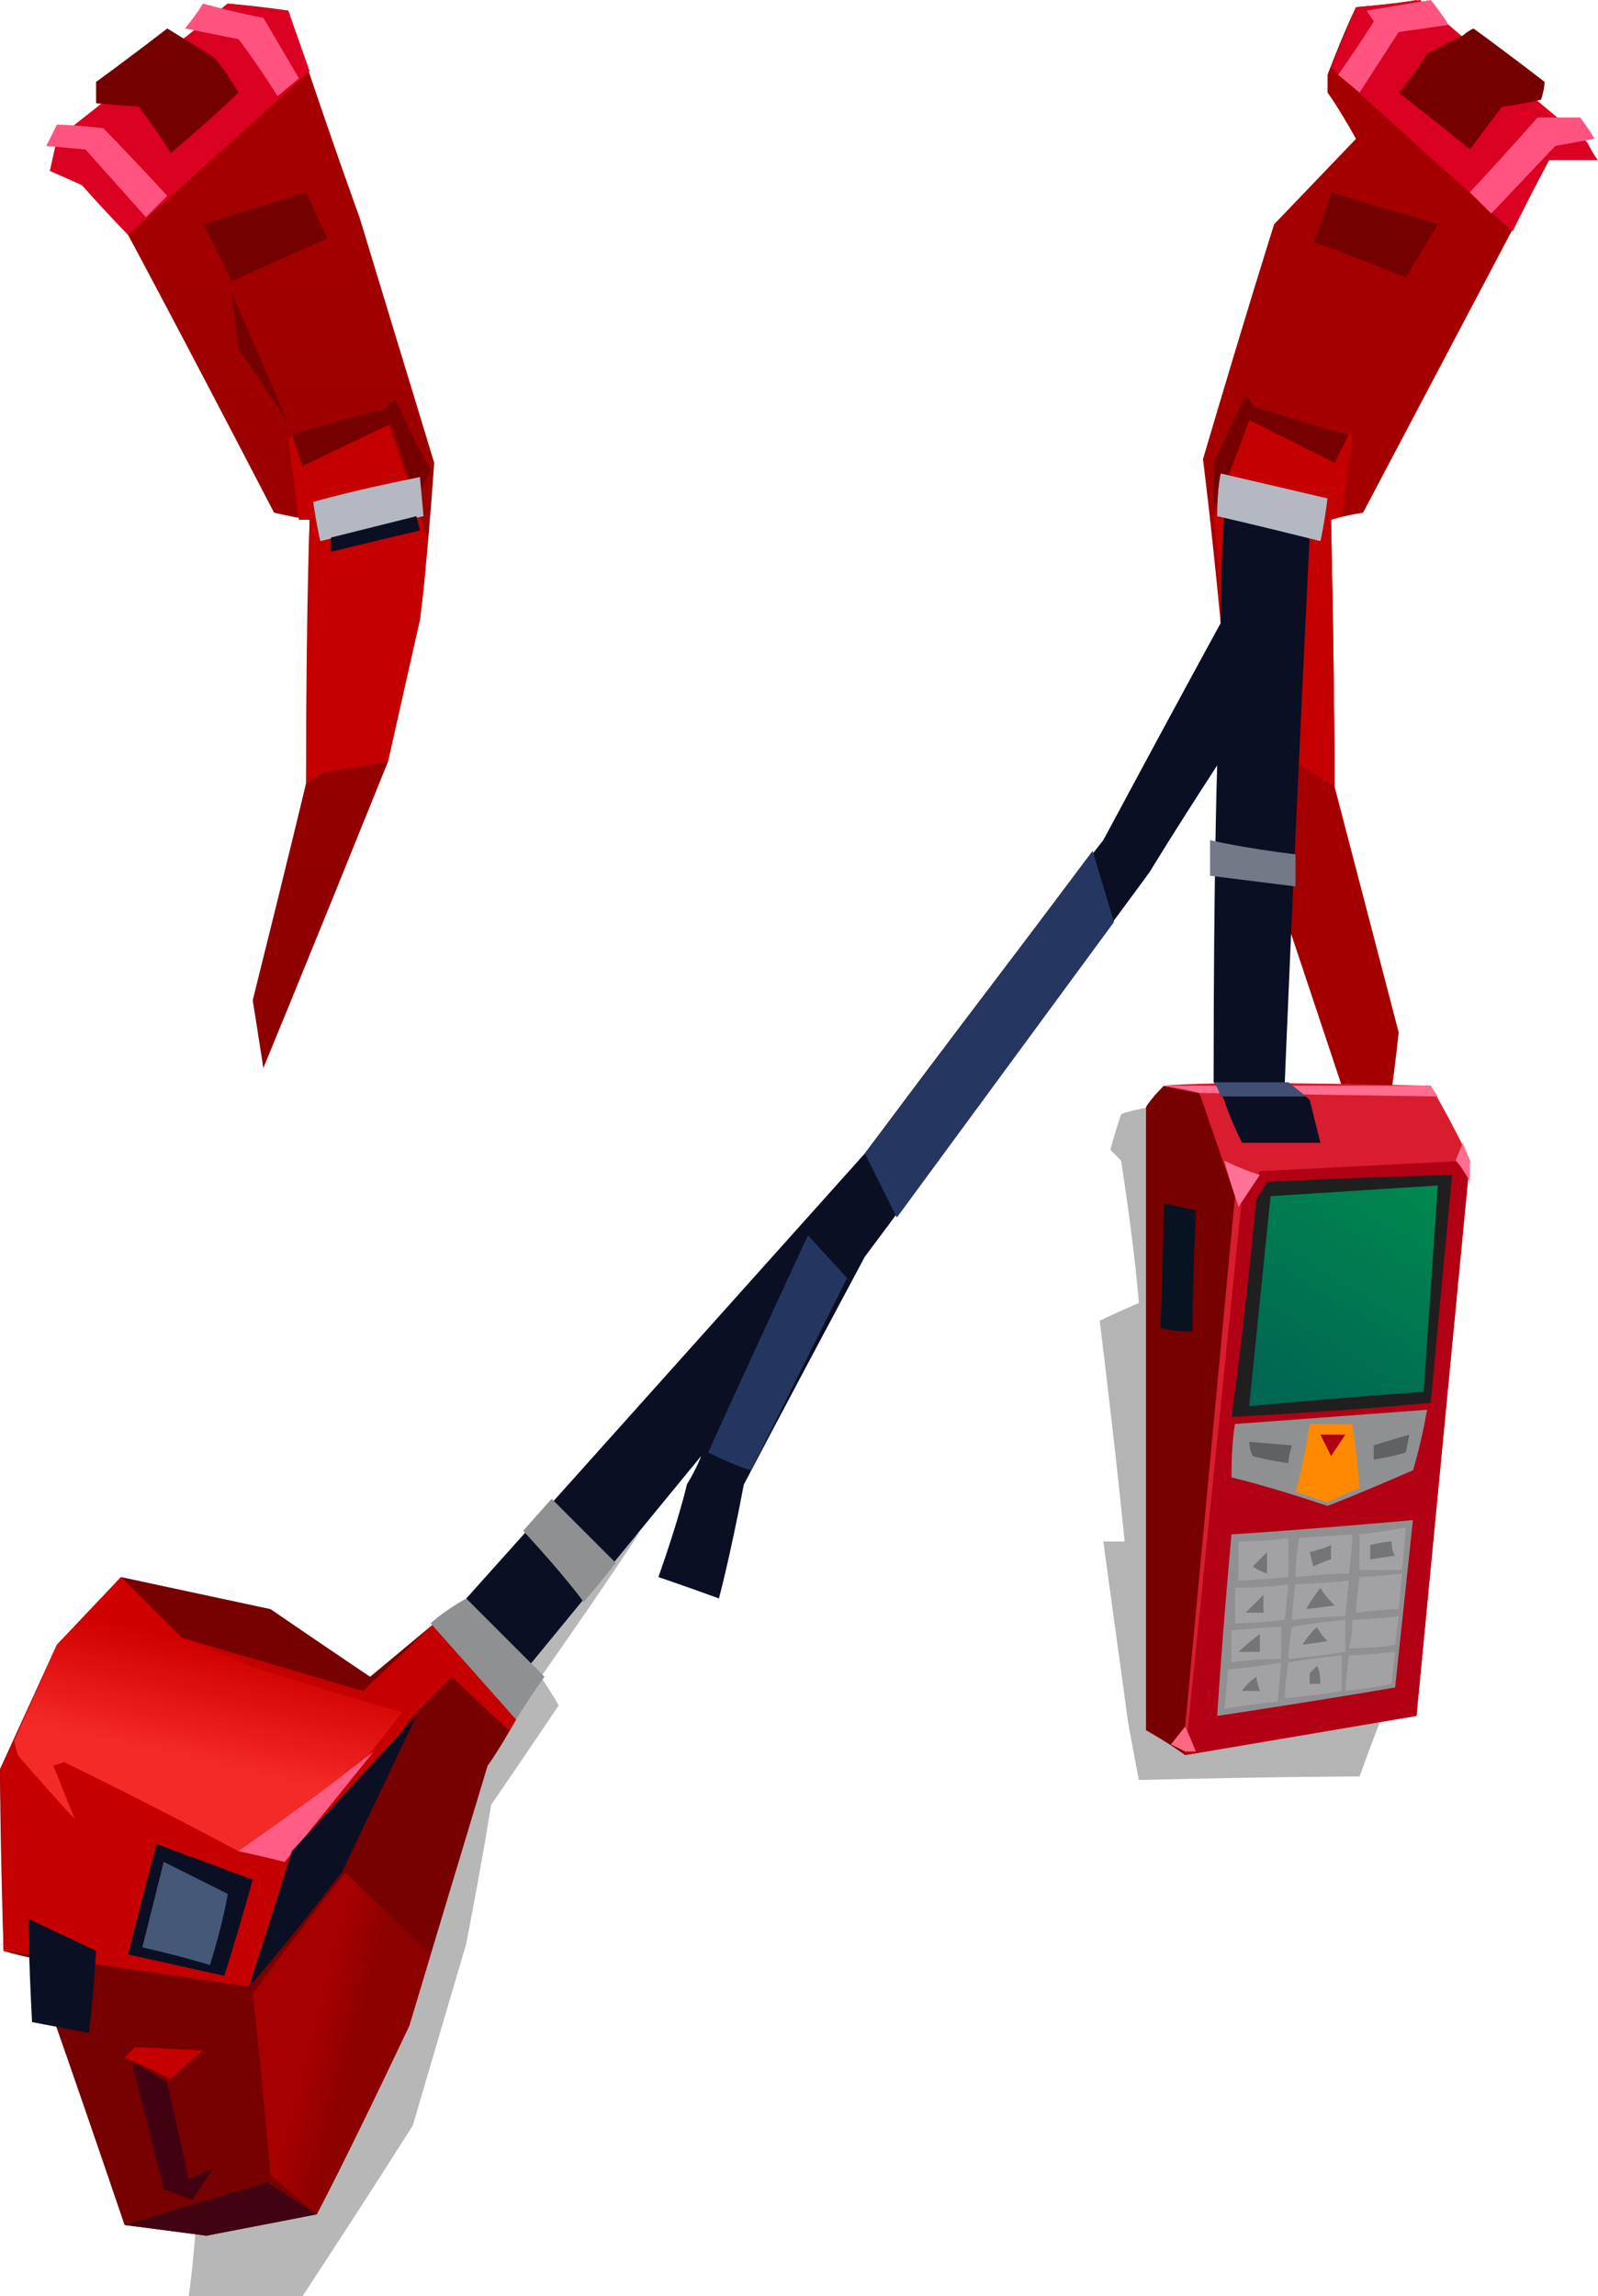 <?xml version="1.0" encoding="UTF-8" standalone="no"?>
<svg
   width="449"
   height="645"
   viewBox="0 0 449 645"
   version="1.1"
   id="svg107"
   sodipodi:docname="cb-layer-0599.svg"
   xmlns:inkscape="http://www.inkscape.org/namespaces/inkscape"
   xmlns:sodipodi="http://sodipodi.sourceforge.net/DTD/sodipodi-0.dtd"
   xmlns="http://www.w3.org/2000/svg"
   xmlns:svg="http://www.w3.org/2000/svg">
  <sodipodi:namedview
     id="namedview109"
     pagecolor="#ffffff"
     bordercolor="#666666"
     borderopacity="1.0"
     inkscape:pageshadow="2"
     inkscape:pageopacity="0.0"
     inkscape:pagecheckerboard="0" />
  <defs
     id="defs22">
    <linearGradient
       x1="429.505"
       y1="307.883"
       x2="399.697"
       y2="365.78"
       id="id-60856"
       gradientTransform="scale(0.925,1.082)"
       gradientUnits="userSpaceOnUse">
      <stop
         stop-color="#00874F"
         offset="0%"
         id="stop2" />
      <stop
         stop-color="#006752"
         offset="100%"
         id="stop4" />
    </linearGradient>
    <linearGradient
       x1="115.886"
       y1="25.519"
       x2="115.886"
       y2="178.624"
       id="id-60857"
       gradientTransform="scale(0.595,1.68)"
       gradientUnits="userSpaceOnUse">
      <stop
         stop-color="#A50000"
         offset="0%"
         id="stop7" />
      <stop
         stop-color="#8C0000"
         offset="100%"
         id="stop9" />
    </linearGradient>
    <linearGradient
       x1="137.871"
       y1="111.14"
       x2="124.015"
       y2="104.212"
       id="id-60858"
       gradientTransform="scale(0.722,1.386)"
       gradientUnits="userSpaceOnUse">
      <stop
         stop-color="#8D0000"
         offset="0%"
         id="stop12" />
      <stop
         stop-color="#A70000"
         offset="100%"
         id="stop14" />
    </linearGradient>
    <linearGradient
       x1="50.117"
       y1="48.325"
       x2="38.912"
       y2="84.743"
       id="id-60859"
       gradientTransform="scale(1.167,0.857)"
       gradientUnits="userSpaceOnUse">
      <stop
         stop-color="#CF0000"
         offset="0%"
         id="stop17" />
      <stop
         stop-color="#F42A28"
         offset="100%"
         id="stop19" />
    </linearGradient>
  </defs>
  <g
     id="id-60860">
    <path
       d="m 55,626 c -1,13 -2,19 -2,19 21,0 32,0 32,0 21,-32 31,-48 31,-48 10,-34 15,-51 15,-51 5,-26 7,-39 7,-39 13,-19 19,-28 19,-28 -3,-5 -5,-8 -5,-8 19,-27 28,-41 28,-41 l -46,47 C 81,577 55,626 55,626 Z"
       fill="#000000"
       fill-opacity="0.285"
       id="id-60861" />
    <g
       transform="translate(338)"
       id="id-60862">
      <path
         d="M 5,175 C 2,144 0,129 0,129 13,85 20,63 20,63 L 43,39 C 38,30 35,26 35,26 35,22 35,21 35,21 40,8 43,2 43,2 55,1 60,0 60,0 c 28,24 42,36 42,36 -38,72 -57,108 -57,108 -6,1 -9,2 -9,2 1,50 1,75 1,75 12,46 18,69 18,69 -3,28 -6,40 -9,36 L 24,260 C 11,203 5,175 5,175 Z"
         fill="#a50000"
         id="id-60863" />
      <path
         d="M 37,221 12,205 5,175 C 4,155 3,145 3,145 c 3,-8 4,-12 4,-12 5,-12 7,-18 7,-18 19,5 28,7 28,7 l -3,23 -3,1 c 1,50 1,75 1,75 z"
         fill="#c40000"
         id="id-60864" />
      <path
         d="m 3,143 c 0,-9 0,-13 0,-13 l 9,-19 c 2,2 2,3 2,3 18,6 27,8 27,8 -3,6 -4,8 -4,8 L 13,118 C 7,135 3,143 3,143 Z"
         fill="#760000"
         id="id-60865" />
      <path
         d="M 57,78 C 40,71 31,68 31,68 35,58 36,54 36,54 l 30,9 c -6,10 -9,15 -9,15 z"
         fill="#750000"
         id="id-60866" />
      <path
         d="M 87,65 36,19 43,2 C 55,1 61,0 61,0 c 31,27 47,40 47,40 2,4 3,5 3,5 -6,0 -10,0 -10,0 H 97 C 90,59 87,65 87,65 Z"
         fill="#da0022"
         id="id-60867" />
      <path
         d="M 81,60 75,54 C 88,40 94,33 94,33 c 8,0 12,0 12,0 3,4 4,6 4,6 l -11,2 z"
         fill="#ff547f"
         id="id-60868" />
      <path
         d="M 44,26 38,21 C 45,11 48,6 48,6 L 46,3 C 58,1 64,0 64,0 c 4,5 5,7 5,7 L 55,9 Z"
         fill="#ff547f"
         id="id-60869" />
      <path
         d="m 55,26 c 14,11 20,16 20,16 6,-8 9,-12 9,-12 7,-1 11,-2 11,-2 1,-3 1,-5 1,-5 C 83,13 76,8 76,8 c -2,1 -3,2 -3,2 l -10,5 c -5,8 -8,11 -8,11 z"
         fill="#750000"
         id="id-60870" />
    </g>
    <path
       d="m 320,500 c 41,-1 62,-1 62,-1 4,-11 6,-16 6,-16 -43,-114 -65,-172 -65,-172 -6,1 -8,2 -8,2 -2,6 -3,10 -3,10 2,2 3,3 3,3 4,26 5,40 5,40 -7,3 -11,5 -11,5 5,41 7,62 7,62 -4,0 -6,0 -6,0 l 7,51 c 2,11 3,16 3,16 z"
       fill="#000000"
       fill-opacity="0.296"
       id="id-60871" />
    <path
       d="m 327,305 c -4,4 -5,6 -5,6 0,117 0,175 0,175 7,4 11,7 11,7 10,-105 16,-157 16,-157 l -12,-29 c -6,-1 -10,-2 -10,-2 z"
       fill="#770000"
       id="id-60872" />
    <path
       d="m 327,305 c 10,-1 35,-1 75,0 8,14 11,21 11,21 l -15,156 -65,11 v -8 l 14,-149 -10,-29 c -6,-1 -10,-2 -10,-2 z"
       fill="#d71d2e"
       id="id-60873" />
    <polygon
       points="333,493 398,482 413,326 354,329 349,336 "
       fill="#b20014"
       id="id-60874" />
    <path
       d="m 337,307 67,1 -2,-3 h -75 c 7,1 10,2 10,2 z"
       fill="#ff6e91"
       id="id-60875" />
    <path
       d="m 344,326 c 6,3 10,4 10,4 l -6,9 c -3,-9 -4,-13 -4,-13 z"
       fill="#ff7297"
       id="id-60876" />
    <path
       d="m 413,332 c -2,-4 -4,-6 -4,-6 l 2,-5 2,5 c 0,4 0,6 0,6 z"
       fill="#ff6e91"
       id="id-60877" />
    <path
       d="m 397,413 c -16,7 -24,10 -24,10 -18,-6 -27,-8 -27,-8 0,-10 1,-15 1,-15 l 54,-4 c -2,11 -4,17 -4,17 z"
       fill="#8f9092"
       id="id-60878" />
    <path
       d="m 364,419 c 6,2 9,3 9,3 6,-3 9,-4 9,-4 -1,-12 -2,-18 -2,-18 h -12 c -2,13 -4,19 -4,19 z"
       fill="#ff8900"
       id="id-60879" />
    <path
       d="m 371,403 c 5,0 7,0 7,0 l -4,6 c -2,-4 -3,-6 -3,-6 z"
       fill="#b10014"
       id="id-60880" />
    <path
       d="m 386,406 c 0,3 0,4 0,4 6,-1 9,-2 9,-2 l 1,-5 c -7,2 -10,3 -10,3 z"
       fill="#606162"
       id="id-60881" />
    <path
       d="m 362,411 c -7,-1 -10,-2 -10,-2 -1,-2 -1,-4 -1,-4 l 12,1 c -1,3 -1,5 -1,5 z"
       fill="#606162"
       id="id-60882" />
    <path
       d="m 346,398 c 38,-2 56,-4 56,-4 4,-43 6,-64 6,-64 -35,1 -52,2 -52,2 l -3,5 c -4,41 -7,61 -7,61 z"
       fill="#1f1f1f"
       id="id-60883" />
    <path
       d="m 357,336 c -4,39 -6,59 -6,59 32,-3 49,-4 49,-4 l 4,-58 c -31,2 -47,3 -47,3 z"
       fill="url(#id-60856)"
       id="id-60884"
       style="fill:url(#id-60856)" />
    <path
       d="m 335,374 c -6,0 -9,-1 -9,-1 1,-23 1,-35 1,-35 l 9,2 c -1,23 -1,34 -1,34 z"
       fill="#071321"
       id="id-60885" />
    <path
       d="m 74,300 c -2,-13 -3,-19 -3,-19 10,-40 15,-61 15,-61 0,-49 1,-74 1,-74 -6,-1 -10,-2 -10,-2 C 50,92 36,66 36,66 29,53 26,46 26,46 19,41 16,39 16,39 48,14 64,1 64,1 c 11,1 17,2 17,2 13,39 20,58 20,58 14,46 21,69 21,69 -2,29 -4,44 -4,44 l -9,40 c -23,57 -35,86 -35,86 z"
       fill="url(#id-60857)"
       id="id-60886"
       style="fill:url(#id-60857)" />
    <path
       d="m 86,220 5,-3 18,-3 c 6,-27 9,-40 9,-40 2,-15 2,-23 2,-23 -8,-24 -12,-35 -12,-35 -18,4 -27,7 -27,7 l 3,23 h 3 c -1,49 -1,74 -1,74 z"
       fill="#c40000"
       id="id-60887" />
    <path
       d="m 85,131 -3,-9 c 17,-5 26,-7 26,-7 2,-2 3,-3 3,-3 6,13 10,20 10,20 -3,6 -4,9 -4,9 l -7,-22 c -17,8 -25,12 -25,12 z"
       fill="#760000"
       id="id-60888" />
    <path
       d="m 88,141 c 1,7 2,11 2,11 20,-5 29,-7 29,-7 l -1,-11 c -20,4 -30,7 -30,7 z"
       fill="#b3b8c2"
       id="id-60889" />
    <path
       d="m 93,155 c 0,-3 0,-4 0,-4 16,-4 24,-6 24,-6 l 1,4 c -17,4 -25,6 -25,6 z"
       fill="#0a0f24"
       id="id-60890" />
    <path
       d="M 36,66 87,20 81,3 64,1 16,39 l -2,9 9,4 c 8,9 13,14 13,14 z"
       fill="#da0022"
       id="id-60891" />
    <path
       d="m 41,61 6,-6 C 35,42 29,36 29,36 20,35 16,35 16,35 c -2,4 -3,6 -3,6 l 11,1 z"
       fill="#ff547f"
       id="id-60892" />
    <path
       d="M 48,43 C 61,32 67,26 67,26 63,19 60,16 60,16 L 47,8 C 34,18 27,23 27,23 c 0,4 0,6 0,6 l 12,1 c 6,8 9,13 9,13 z"
       fill="#750000"
       id="id-60893" />
    <path
       d="M 78,27 C 71,16 67,11 67,11 57,9 52,8 52,8 56,3 57,1 57,1 68,4 74,5 74,5 l 10,17 z"
       fill="#ff537f"
       id="id-60894" />
    <path
       d="M 65,79 C 60,68 57,63 57,63 76,57 86,54 86,54 l 6,13 C 74,75 65,79 65,79 Z"
       fill="#750000"
       id="id-60895" />
    <path
       d="M 81,119 C 72,105 67,98 67,98 L 65,82 c 11,25 16,37 16,37 z"
       fill="#750000"
       id="id-60896" />
    <path
       d="m 333,485 -4,5 4,2 h 3 c -2,-5 -3,-7 -3,-7 z"
       fill="#ff6883"
       id="id-60897" />
    <g
       transform="translate(102,133)"
       id="id-60898">
      <path
         d="m 12,335 c 86,-96 129,-144 129,-144 44,-59 67,-88 67,-88 22,-41 33,-61 33,-61 0,-20 1,-30 1,-30 16,3 24,5 24,5 -5,103 -7,154 -7,154 5,3 7,5 7,5 2,8 3,12 3,12 -15,0 -22,0 -22,0 -4,-8 -5,-12 -5,-12 -2,-4 -3,-5 -3,-5 0,-60 1,-89 1,-89 -13,20 -19,30 -19,30 -53,72 -80,108 -80,108 -23,43 -34,64 -34,64 -4,21 -7,32 -7,32 -11,-4 -17,-6 -17,-6 6,-17 8,-26 8,-26 3,-5 4,-8 4,-8 L 31,354 C 18,342 12,335 12,335 Z"
         fill="#0a0f24"
         id="id-60899" />
      <path
         d="m 241,175 c -1,-3 -2,-4 -2,-4 14,0 21,0 21,0 l 5,4 c -16,0 -24,0 -24,0 z"
         fill="#414d73"
         id="id-60900" />
      <path
         d="m 97,275 c 8,4 12,5 12,5 18,-36 27,-54 27,-54 l -11,-12 c -19,41 -28,61 -28,61 z"
         fill="#243660"
         id="id-60901" />
      <path
         d="m 150,209 c -6,-12 -9,-18 -9,-18 43,-57 64,-85 64,-85 l 6,20 z"
         fill="#253760"
         id="id-60902" />
      <path
         d="m 238,103 c 0,7 0,10 0,10 16,2 24,3 24,3 v -9 c -16,-2 -24,-4 -24,-4 z"
         fill="#747987"
         id="id-60903" />
      <path
         d="m 269,19 c -20,-5 -29,-7 -29,-7 0,-8 1,-12 1,-12 l 30,7 c -1,8 -2,12 -2,12 z"
         fill="#b3b8c2"
         id="id-60904" />
    </g>
    <g
       transform="translate(342,427)"
       id="id-60905">
      <path
         d="M 4,4 C 1,38 0,55 0,55 33,50 50,47 50,47 L 55,0 C 21,3 4,4 4,4 Z"
         fill="#909092"
         id="id-60906" />
      <path
         d="M 2,53 C 3,45 3,42 3,42 13,41 18,40 18,40 L 17,51 C 7,52 2,53 2,53 Z"
         fill="#a2a2a4"
         id="id-60907" />
      <path
         d="m 4,40 c 0,-6 0,-9 0,-9 10,-1 14,-1 14,-1 v 9 C 9,39 4,40 4,40 Z"
         fill="#a2a2a4"
         id="id-60908" />
      <path
         d="M 5,29 C 5,22 5,19 5,19 15,19 20,18 20,18 L 19,28 C 10,29 5,29 5,29 Z"
         fill="#a2a2a4"
         id="id-60909" />
      <path
         d="M 6,17 C 6,10 6,6 6,6 15,6 20,5 20,5 V 16 C 10,17 6,17 6,17 Z"
         fill="#a2a2a4"
         id="id-60910" />
      <path
         d="M 22,16 C 32,15 37,15 37,15 38,8 38,4 38,4 L 23,5 c -1,7 -1,11 -1,11 z"
         fill="#a2a2a4"
         id="id-60911" />
      <path
         d="m 22,18 c -1,7 -1,10 -1,10 10,-1 15,-1 15,-1 l 1,-10 c -10,1 -15,1 -15,1 z"
         fill="#a2a2a4"
         id="id-60912" />
      <path
         d="M 40,14 C 40,7 40,4 40,4 49,3 53,2 53,2 l -1,12 c -8,0 -12,0 -12,0 z"
         fill="#a2a2a4"
         id="id-60913" />
      <path
         d="m 40,16 c -1,7 -1,10 -1,10 8,-1 12,-1 12,-1 l 1,-10 c -8,1 -12,1 -12,1 z"
         fill="#a2a2a4"
         id="id-60914" />
      <path
         d="m 38,28 c 0,5 -1,8 -1,8 9,0 13,-1 13,-1 l 1,-8 c -9,1 -13,1 -13,1 z"
         fill="#a2a2a4"
         id="id-60915" />
      <path
         d="m 37,38 c -1,7 -1,10 -1,10 9,-1 13,-2 13,-2 l 1,-9 c -9,1 -13,1 -13,1 z"
         fill="#a2a2a4"
         id="id-60916" />
      <path
         d="m 21,30 c -1,6 -1,9 -1,9 10,-1 16,-2 16,-2 v -9 c -10,1 -15,2 -15,2 z"
         fill="#a2a2a4"
         id="id-60917" />
      <path
         d="m 20,40 c -1,7 -1,10 -1,10 11,-1 16,-2 16,-2 V 38 c -10,1 -15,2 -15,2 z"
         fill="#a2a2a4"
         id="id-60918" />
      <path
         d="m 43,7 c 4,-1 6,-1 6,-1 0,3 1,4 1,4 l -7,1 c 0,-3 0,-4 0,-4 z"
         fill="#747577"
         id="id-60919" />
      <path
         d="m 32,7 c 0,3 0,4 0,4 -3,1 -5,2 -5,2 L 26,9 c 4,-1 6,-2 6,-2 z"
         fill="#747577"
         id="id-60920" />
      <path
         d="m 29,19 c -3,4 -4,6 -4,6 l 8,-1 c -3,-3 -4,-5 -4,-5 z"
         fill="#747577"
         id="id-60921" />
      <path
         d="m 28,30 c -3,3 -4,5 -4,5 l 7,-1 c -2,-2 -3,-4 -3,-4 z"
         fill="#747577"
         id="id-60922" />
      <path
         d="m 28,41 c -1,1 -2,2 -2,2 0,2 0,3 0,3 h 3 c 0,-4 -1,-5 -1,-5 z"
         fill="#747577"
         id="id-60923" />
      <path
         d="m 12,32 c -4,3 -6,5 -6,5 h 6 c 0,-3 0,-5 0,-5 z"
         fill="#747577"
         id="id-60924" />
      <path
         d="m 13,26 c -4,0 -5,0 -5,0 l 5,-5 c 0,3 0,5 0,5 z"
         fill="#747577"
         id="id-60925" />
      <path
         d="m 14,15 c -3,-1 -4,-2 -4,-2 l 4,-4 c 0,4 0,6 0,6 z"
         fill="#747577"
         id="id-60926" />
      <path
         d="m 11,44 c -3,2 -4,4 -4,4 h 5 c -1,-3 -1,-4 -1,-4 z"
         fill="#747577"
         id="id-60927" />
    </g>
    <g
       transform="translate(0,420)"
       id="id-60928">
      <path
         d="m 89,202 c -21,4 -31,6 -31,6 C 43,206 35,205 35,205 18,155 9,130 9,130 4,129 1,128 1,128 0,94 0,77 0,77 11,53 16,42 16,42 28,30 34,23 34,23 c 28,6 42,9 42,9 19,13 28,19 28,19 12,-10 18,-15 18,-15 15,18 23,27 23,27 -5,9 -8,13 -8,13 l -22,73 c -17,36 -26,53 -26,53 z"
         fill="#770000"
         id="id-60929" />
      <path
         d="m 89,202 -14,-9 -40,12 23,3 c 21,-4 31,-6 31,-6 z"
         fill="#410211"
         id="id-60930" />
      <path
         d="M 89,202 C 81,195 76,191 76,191 73,157 71,140 71,140 88,117 97,106 97,106 l 24,23 -6,20 c -17,36 -26,53 -26,53 z"
         fill="url(#id-60858)"
         id="id-60931"
         style="fill:url(#id-60858)" />
      <path
         d="m 145,63 c -1,2 -2,3 -2,3 C 132,56 127,51 127,51 L 115,63 70,138 1,128 0,77 16,42 34,23 c 11,11 17,17 17,17 l 51,15 20,-19 c 15,18 23,27 23,27 z"
         fill="#c40000"
         id="id-60932" />
      <path
         d="M 21,91 C 10,79 5,73 5,73 L 4,69 16,42 34,23 c 11,11 17,17 17,17 13,5 19,8 19,8 29,9 43,13 43,13 C 91,89 80,103 80,103 72,101 67,100 67,100 35,83 18,75 18,75 l -3,1 c 4,10 6,15 6,15 z"
         fill="url(#id-60859)"
         id="id-60933"
         style="fill:url(#id-60859)" />
      <path
         d="M 67,100 C 84,88 92,82 92,82 l 13,-10 -25,31 c -8,-2 -13,-3 -13,-3 z"
         fill="#ff5d86"
         id="id-60934" />
      <path
         d="m 70,138 c 8,-25 12,-38 12,-38 23,-25 35,-38 35,-38 l -21,44 c -17,22 -26,32 -26,32 z"
         fill="#0a0f24"
         id="id-60935" />
      <path
         d="m 63,135 c -18,-4 -27,-6 -27,-6 5,-20 8,-31 8,-31 l 27,10 c -5,18 -8,27 -8,27 z"
         fill="#0a0f24"
         id="id-60936" />
      <path
         d="m 40,127 c 13,3 19,5 19,5 4,-13 5,-20 5,-20 l -18,-9 c -4,16 -6,24 -6,24 z"
         fill="#465877"
         id="id-60937" />
      <path
         d="M 25,151 C 14,149 9,148 9,148 8,129 8,119 8,119 l 19,9 c -1,15 -2,23 -2,23 z"
         fill="#0a0f24"
         id="id-60938" />
      <path
         d="m 46,195 c -6,-24 -9,-36 -9,-36 7,4 10,6 10,6 4,18 6,27 6,27 5,-2 7,-3 7,-3 l -6,9 c -5,-2 -8,-3 -8,-3 z"
         fill="#420110"
         id="id-60939" />
      <path
         d="m 48,164 c -8,-4 -13,-6 -13,-6 2,-2 3,-3 3,-3 l 19,1 c -6,5 -9,8 -9,8 z"
         fill="#c40000"
         id="id-60940" />
      <path
         d="m 121,36 c 16,18 24,27 24,27 5,-8 8,-12 8,-12 L 131,29 c -7,4 -10,7 -10,7 z"
         fill="#8f9092"
         id="id-60941" />
      <path
         d="m 164,30 c 6,-7 9,-11 9,-11 C 161,7 155,1 155,1 l -8,9 c 12,13 17,20 17,20 z"
         fill="#8f9092"
         id="id-60942" />
    </g>
  </g>
</svg>
